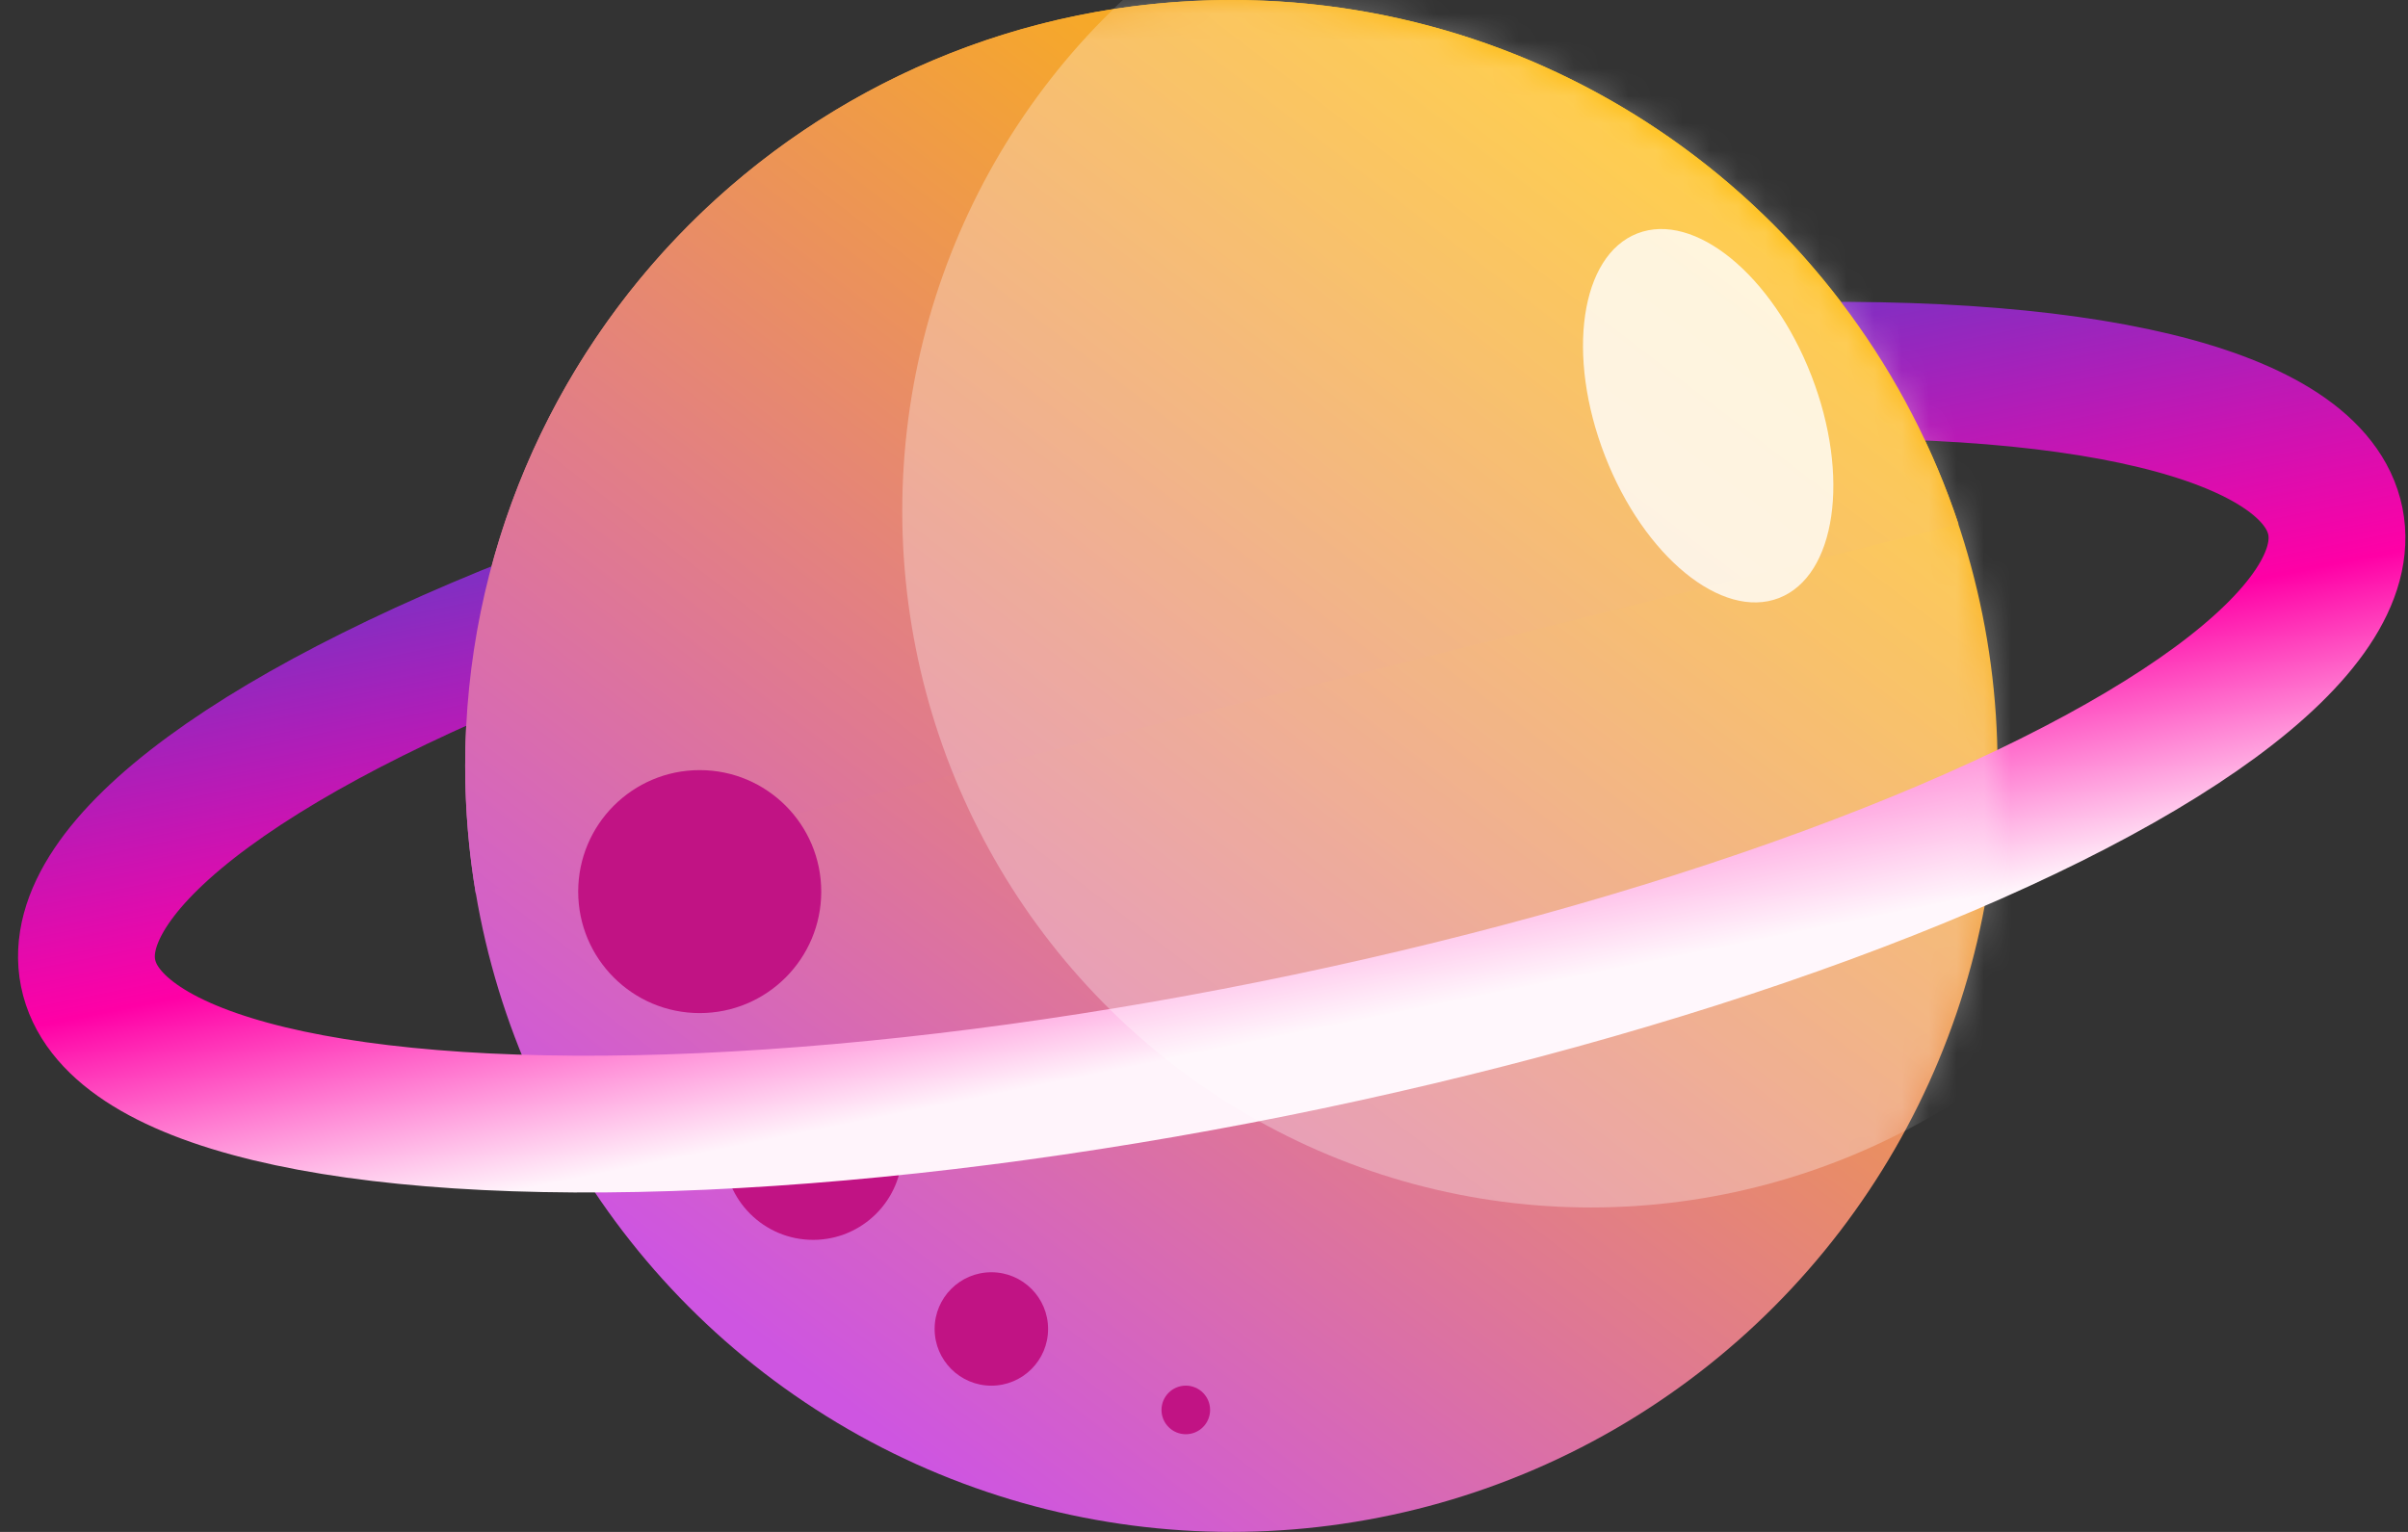 <svg width="88" height="56" viewBox="0 0 88 56" fill="none" xmlns="http://www.w3.org/2000/svg">
<rect x="0" y="0" width="88" height="56" fill="#333333" stroke="none"/>
<circle cx="45" cy="28" r="28" fill="url(#paint0_linear_138_108)"/>
<circle cx="29.716" cy="42.067" r="3.257" fill="#C11384"/>
<circle cx="36.229" cy="48.581" r="2.073" fill="#C11384"/>
<circle cx="43.335" cy="51.541" r="0.888" fill="#C11384"/>
<ellipse cx="44.282" cy="27.313" rx="41.885" ry="11.251" transform="rotate(-11.371 44.282 27.313)" stroke="url(#paint1_linear_138_108)" stroke-width="5"/>
<path fill-rule="evenodd" clip-rule="evenodd" d="M71.575 19.158L17.389 32.675C17.133 31.155 17 29.593 17 28C17 12.536 29.536 0 45 0C57.374 0 67.873 8.027 71.575 19.158Z" fill="url(#paint2_linear_138_108)"/>
<circle cx="25.571" cy="32.593" r="4.441" fill="#C11384"/>
<mask id="mask0_138_108" style="mask-type:alpha" maskUnits="userSpaceOnUse" x="17" y="0" width="56" height="56">
<circle cx="45" cy="28" r="28" fill="url(#paint3_linear_138_108)"/>
</mask>
<g mask="url(#mask0_138_108)">
<ellipse opacity="0.3" cx="58.139" cy="18.677" rx="25.166" ry="25.463" fill="white"/>
</g>
<ellipse opacity="0.8" cx="62.425" cy="15.197" rx="4.047" ry="7.149" transform="rotate(-21.209 62.425 15.197)" fill="white"/>
<defs>
<linearGradient id="paint0_linear_138_108" x1="67.602" y1="11.333" x2="34.82" y2="54.381" gradientUnits="userSpaceOnUse">
<stop stop-color="#FFBB00"/>
<stop offset="1" stop-color="#CE55E1"/>
</linearGradient>
<linearGradient id="paint1_linear_138_108" x1="44.282" y1="16.062" x2="44.282" y2="38.563" gradientUnits="userSpaceOnUse">
<stop stop-color="#832EC2"/>
<stop offset="0.568" stop-color="#FF00A6"/>
<stop offset="0.984" stop-color="#FFF4FB"/>
</linearGradient>
<linearGradient id="paint2_linear_138_108" x1="68.887" y1="10.288" x2="34.825" y2="54.561" gradientUnits="userSpaceOnUse">
<stop stop-color="#FFBB00"/>
<stop offset="1" stop-color="#CE55E1"/>
</linearGradient>
<linearGradient id="paint3_linear_138_108" x1="67.602" y1="11.333" x2="17.652" y2="65.93" gradientUnits="userSpaceOnUse">
<stop stop-color="#84CDFF"/>
<stop offset="1" stop-color="#FF00A6"/>
</linearGradient>
</defs>
</svg>
